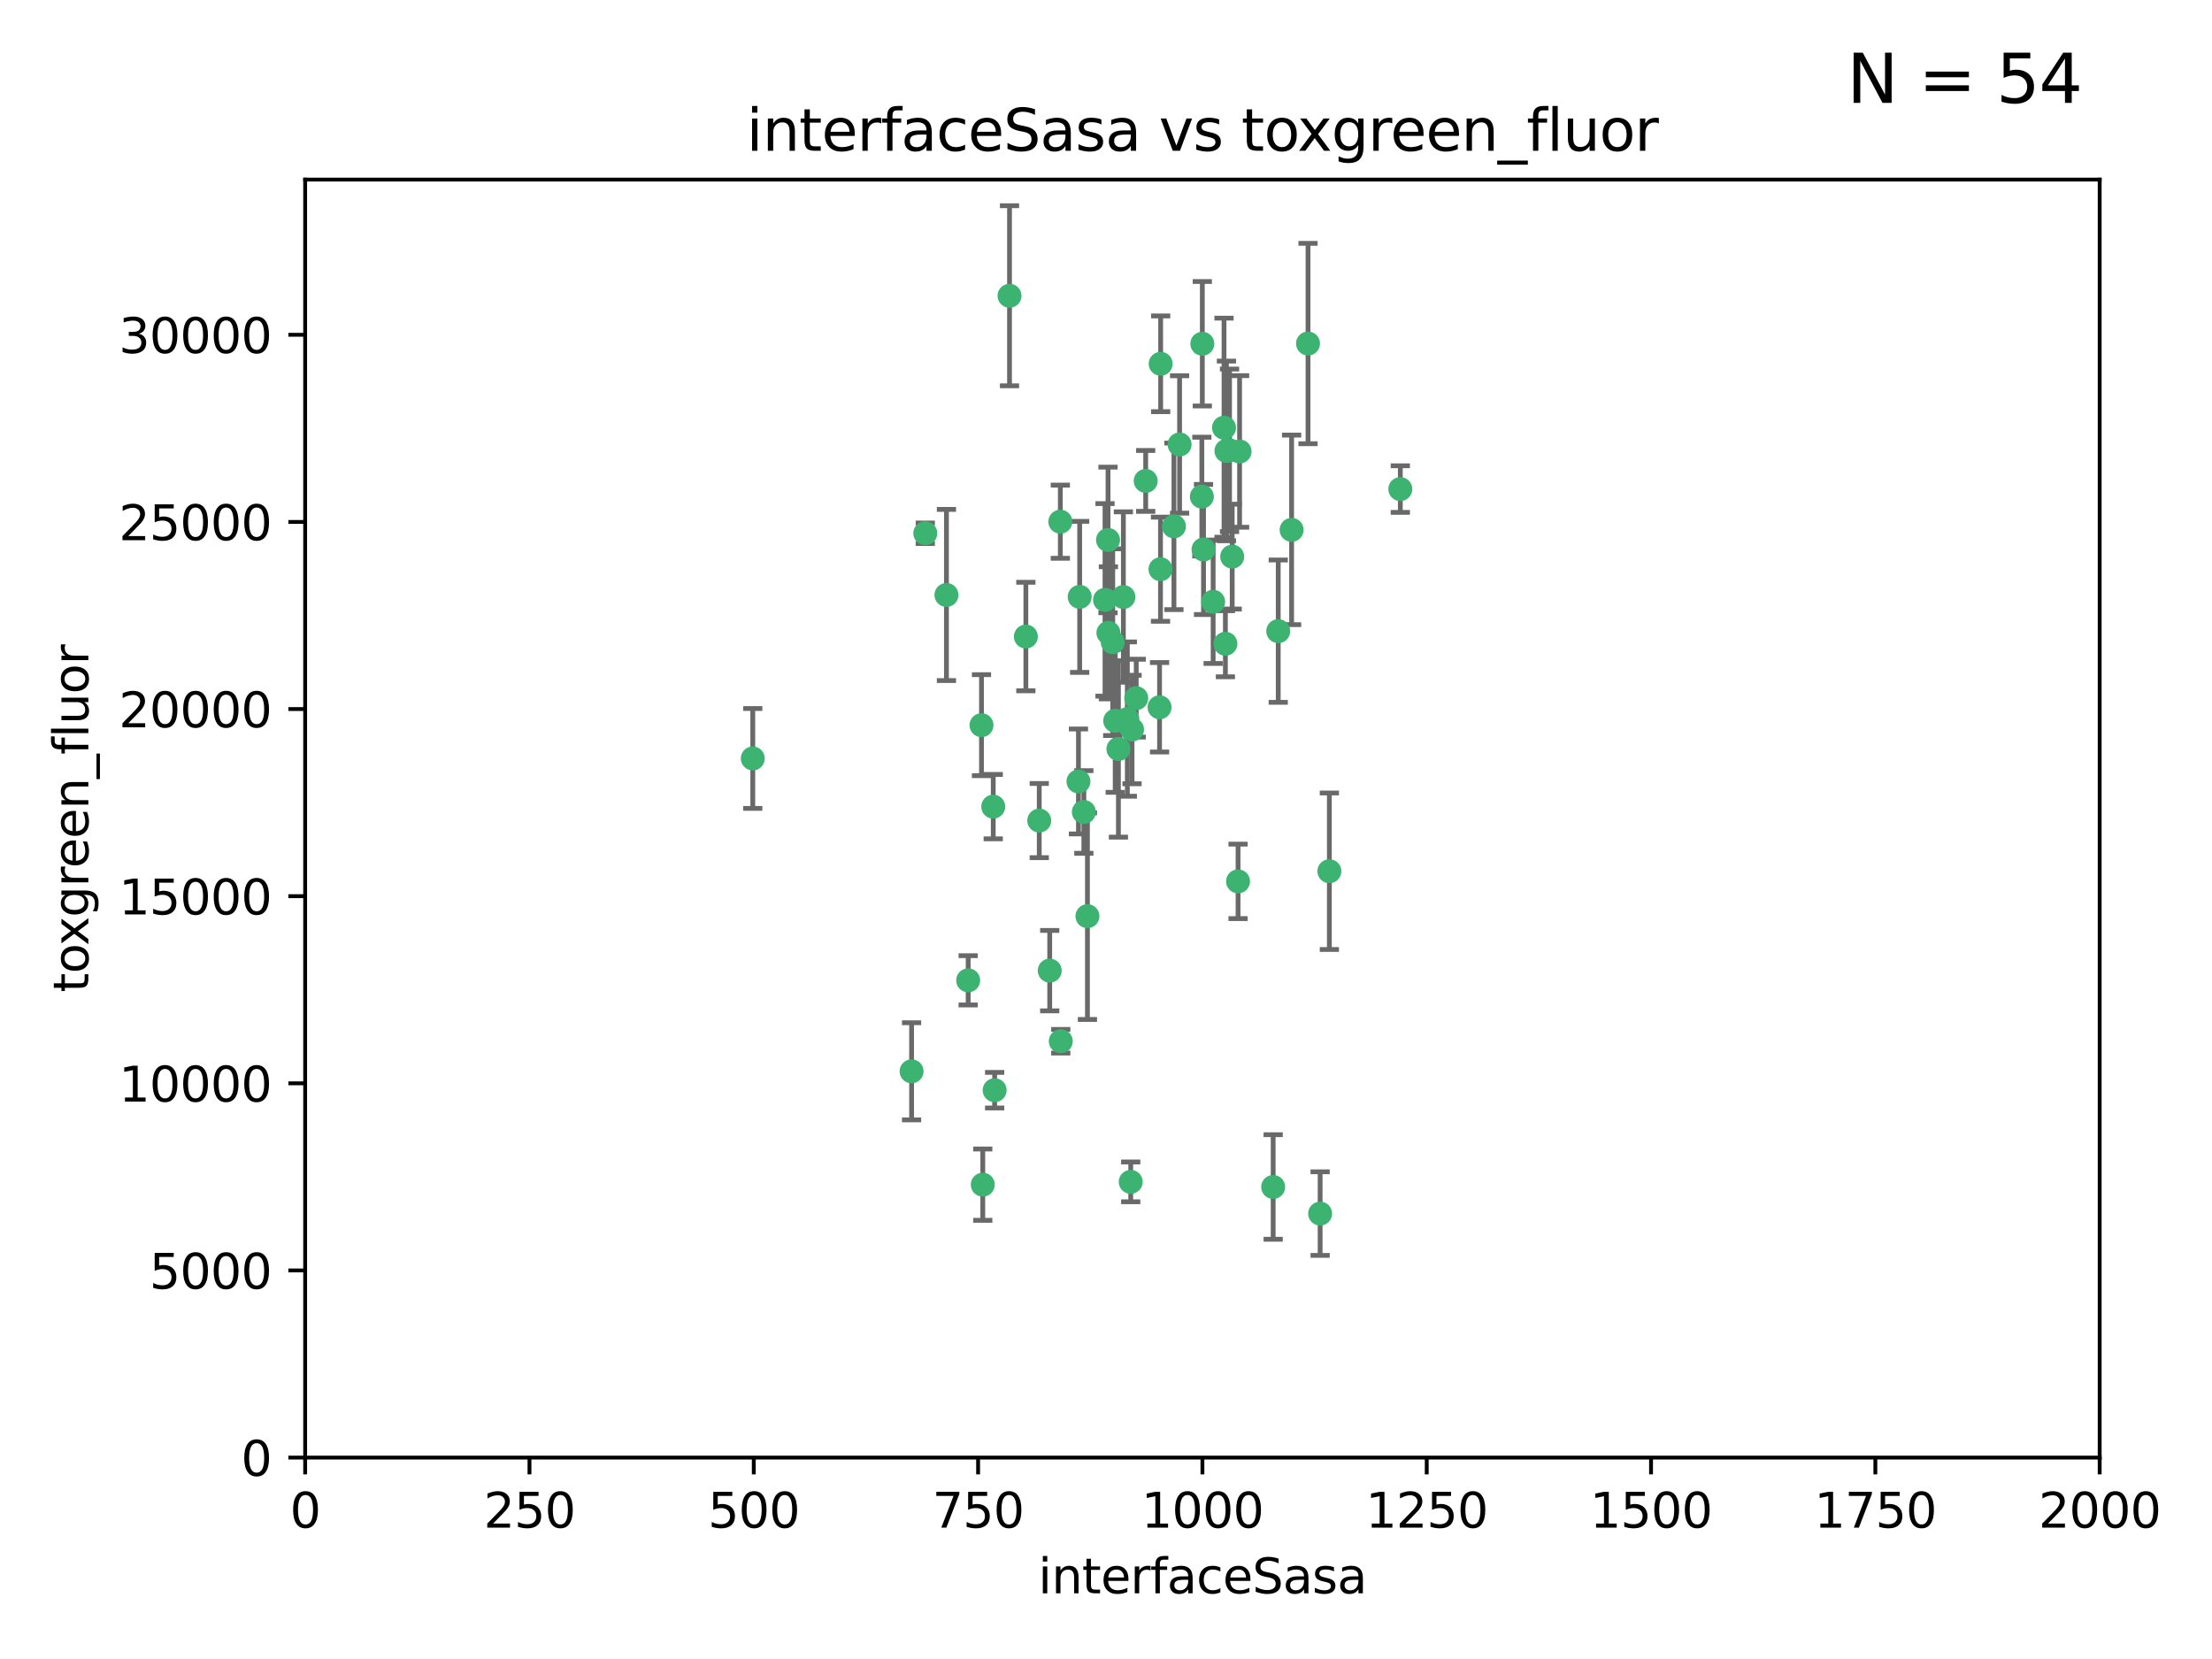 <?xml version="1.0" encoding="utf-8" standalone="no"?>
<!DOCTYPE svg PUBLIC "-//W3C//DTD SVG 1.1//EN"
  "http://www.w3.org/Graphics/SVG/1.1/DTD/svg11.dtd">
<svg xmlns:xlink="http://www.w3.org/1999/xlink" width="460.8pt" height="345.6pt" viewBox="0 0 460.8 345.6" xmlns="http://www.w3.org/2000/svg" version="1.1">
 <defs>
  <style type="text/css">*{stroke-linejoin: round; stroke-linecap: butt}</style>
 </defs>
 <g id="figure_1">
  <g id="patch_1">
   <path d="M 0 345.6 
L 460.8 345.6 
L 460.8 0 
L 0 0 
z
" style="fill: #ffffff"/>
  </g>
  <g id="axes_1">
   <g id="patch_2">
    <path d="M 63.571 303.64 
L 437.4 303.64 
L 437.4 37.411 
L 63.571 37.411 
z
" style="fill: #ffffff"/>
   </g>
   <g id="PathCollection_1">
    <defs>
     <path id="m3fa8e26049" d="M 0 1.118 
C 0.297 1.118 0.581 1 0.791 0.791 
C 1 0.581 1.118 0.297 1.118 0 
C 1.118 -0.297 1 -0.581 0.791 -0.791 
C 0.581 -1 0.297 -1.118 0 -1.118 
C -0.297 -1.118 -0.581 -1 -0.791 -0.791 
C -1 -0.581 -1.118 -0.297 -1.118 0 
C -1.118 0.297 -1 0.581 -0.791 0.791 
C -0.581 1 -0.297 1.118 0 1.118 
z
" style="stroke: #3cb371"/>
    </defs>
    <g clip-path="url(#p8c9447637d)">
     <use xlink:href="#m3fa8e26049" x="272.484" y="71.562" style="fill: #3cb371; stroke: #3cb371"/>
     <use xlink:href="#m3fa8e26049" x="266.28" y="131.48" style="fill: #3cb371; stroke: #3cb371"/>
     <use xlink:href="#m3fa8e26049" x="250.716" y="114.467" style="fill: #3cb371; stroke: #3cb371"/>
     <use xlink:href="#m3fa8e26049" x="269.065" y="110.38" style="fill: #3cb371; stroke: #3cb371"/>
     <use xlink:href="#m3fa8e26049" x="254.987" y="89.097" style="fill: #3cb371; stroke: #3cb371"/>
     <use xlink:href="#m3fa8e26049" x="220.886" y="108.676" style="fill: #3cb371; stroke: #3cb371"/>
     <use xlink:href="#m3fa8e26049" x="241.787" y="75.786" style="fill: #3cb371; stroke: #3cb371"/>
     <use xlink:href="#m3fa8e26049" x="252.721" y="125.356" style="fill: #3cb371; stroke: #3cb371"/>
     <use xlink:href="#m3fa8e26049" x="258.229" y="94.046" style="fill: #3cb371; stroke: #3cb371"/>
     <use xlink:href="#m3fa8e26049" x="232.987" y="156.019" style="fill: #3cb371; stroke: #3cb371"/>
     <use xlink:href="#m3fa8e26049" x="241.557" y="147.335" style="fill: #3cb371; stroke: #3cb371"/>
     <use xlink:href="#m3fa8e26049" x="230.194" y="124.965" style="fill: #3cb371; stroke: #3cb371"/>
     <use xlink:href="#m3fa8e26049" x="255.489" y="93.933" style="fill: #3cb371; stroke: #3cb371"/>
     <use xlink:href="#m3fa8e26049" x="256.689" y="115.953" style="fill: #3cb371; stroke: #3cb371"/>
     <use xlink:href="#m3fa8e26049" x="244.553" y="109.646" style="fill: #3cb371; stroke: #3cb371"/>
     <use xlink:href="#m3fa8e26049" x="250.368" y="103.453" style="fill: #3cb371; stroke: #3cb371"/>
     <use xlink:href="#m3fa8e26049" x="232.318" y="150.153" style="fill: #3cb371; stroke: #3cb371"/>
     <use xlink:href="#m3fa8e26049" x="256.134" y="93.812" style="fill: #3cb371; stroke: #3cb371"/>
     <use xlink:href="#m3fa8e26049" x="234.02" y="124.367" style="fill: #3cb371; stroke: #3cb371"/>
     <use xlink:href="#m3fa8e26049" x="216.495" y="170.94" style="fill: #3cb371; stroke: #3cb371"/>
     <use xlink:href="#m3fa8e26049" x="238.669" y="100.184" style="fill: #3cb371; stroke: #3cb371"/>
     <use xlink:href="#m3fa8e26049" x="241.753" y="118.577" style="fill: #3cb371; stroke: #3cb371"/>
     <use xlink:href="#m3fa8e26049" x="245.731" y="92.588" style="fill: #3cb371; stroke: #3cb371"/>
     <use xlink:href="#m3fa8e26049" x="291.711" y="101.886" style="fill: #3cb371; stroke: #3cb371"/>
     <use xlink:href="#m3fa8e26049" x="224.916" y="124.337" style="fill: #3cb371; stroke: #3cb371"/>
     <use xlink:href="#m3fa8e26049" x="250.465" y="71.61" style="fill: #3cb371; stroke: #3cb371"/>
     <use xlink:href="#m3fa8e26049" x="204.462" y="151.067" style="fill: #3cb371; stroke: #3cb371"/>
     <use xlink:href="#m3fa8e26049" x="218.677" y="202.203" style="fill: #3cb371; stroke: #3cb371"/>
     <use xlink:href="#m3fa8e26049" x="201.688" y="204.22" style="fill: #3cb371; stroke: #3cb371"/>
     <use xlink:href="#m3fa8e26049" x="204.731" y="246.787" style="fill: #3cb371; stroke: #3cb371"/>
     <use xlink:href="#m3fa8e26049" x="231.802" y="133.776" style="fill: #3cb371; stroke: #3cb371"/>
     <use xlink:href="#m3fa8e26049" x="192.753" y="111.087" style="fill: #3cb371; stroke: #3cb371"/>
     <use xlink:href="#m3fa8e26049" x="230.822" y="112.487" style="fill: #3cb371; stroke: #3cb371"/>
     <use xlink:href="#m3fa8e26049" x="210.301" y="61.614" style="fill: #3cb371; stroke: #3cb371"/>
     <use xlink:href="#m3fa8e26049" x="224.662" y="162.792" style="fill: #3cb371; stroke: #3cb371"/>
     <use xlink:href="#m3fa8e26049" x="275.007" y="252.814" style="fill: #3cb371; stroke: #3cb371"/>
     <use xlink:href="#m3fa8e26049" x="236.699" y="145.439" style="fill: #3cb371; stroke: #3cb371"/>
     <use xlink:href="#m3fa8e26049" x="255.273" y="134.104" style="fill: #3cb371; stroke: #3cb371"/>
     <use xlink:href="#m3fa8e26049" x="265.222" y="247.267" style="fill: #3cb371; stroke: #3cb371"/>
     <use xlink:href="#m3fa8e26049" x="230.901" y="131.829" style="fill: #3cb371; stroke: #3cb371"/>
     <use xlink:href="#m3fa8e26049" x="213.706" y="132.603" style="fill: #3cb371; stroke: #3cb371"/>
     <use xlink:href="#m3fa8e26049" x="206.91" y="168.036" style="fill: #3cb371; stroke: #3cb371"/>
     <use xlink:href="#m3fa8e26049" x="226.534" y="190.856" style="fill: #3cb371; stroke: #3cb371"/>
     <use xlink:href="#m3fa8e26049" x="220.981" y="216.908" style="fill: #3cb371; stroke: #3cb371"/>
     <use xlink:href="#m3fa8e26049" x="235.826" y="151.97" style="fill: #3cb371; stroke: #3cb371"/>
     <use xlink:href="#m3fa8e26049" x="276.932" y="181.494" style="fill: #3cb371; stroke: #3cb371"/>
     <use xlink:href="#m3fa8e26049" x="257.91" y="183.606" style="fill: #3cb371; stroke: #3cb371"/>
     <use xlink:href="#m3fa8e26049" x="189.899" y="223.176" style="fill: #3cb371; stroke: #3cb371"/>
     <use xlink:href="#m3fa8e26049" x="234.846" y="149.795" style="fill: #3cb371; stroke: #3cb371"/>
     <use xlink:href="#m3fa8e26049" x="197.163" y="123.943" style="fill: #3cb371; stroke: #3cb371"/>
     <use xlink:href="#m3fa8e26049" x="225.785" y="169.147" style="fill: #3cb371; stroke: #3cb371"/>
     <use xlink:href="#m3fa8e26049" x="235.549" y="246.204" style="fill: #3cb371; stroke: #3cb371"/>
     <use xlink:href="#m3fa8e26049" x="207.202" y="227.107" style="fill: #3cb371; stroke: #3cb371"/>
     <use xlink:href="#m3fa8e26049" x="156.817" y="157.999" style="fill: #3cb371; stroke: #3cb371"/>
    </g>
   </g>
   <g id="matplotlib.axis_1">
    <g id="xtick_1">
     <g id="line2d_1">
      <defs>
       <path id="m70167af97b" d="M 0 0 
L 0 3.5 
" style="stroke: #000000; stroke-width: 0.8"/>
      </defs>
      <g>
       <use xlink:href="#m70167af97b" x="63.571" y="303.64" style="stroke: #000000; stroke-width: 0.8"/>
      </g>
     </g>
     <g id="text_1">
      <!-- 0 -->
      <g transform="translate(60.39 318.238)scale(0.1 -0.1)">
       <defs>
        <path id="DejaVuSans-30" d="M 2034 4250 
Q 1547 4250 1301 3770 
Q 1056 3291 1056 2328 
Q 1056 1369 1301 889 
Q 1547 409 2034 409 
Q 2525 409 2770 889 
Q 3016 1369 3016 2328 
Q 3016 3291 2770 3770 
Q 2525 4250 2034 4250 
z
M 2034 4750 
Q 2819 4750 3233 4129 
Q 3647 3509 3647 2328 
Q 3647 1150 3233 529 
Q 2819 -91 2034 -91 
Q 1250 -91 836 529 
Q 422 1150 422 2328 
Q 422 3509 836 4129 
Q 1250 4750 2034 4750 
z
" transform="scale(0.016)"/>
       </defs>
       <use xlink:href="#DejaVuSans-30"/>
      </g>
     </g>
    </g>
    <g id="xtick_2">
     <g id="line2d_2">
      <g>
       <use xlink:href="#m70167af97b" x="110.3" y="303.64" style="stroke: #000000; stroke-width: 0.8"/>
      </g>
     </g>
     <g id="text_2">
      <!-- 250 -->
      <g transform="translate(100.756 318.238)scale(0.1 -0.1)">
       <defs>
        <path id="DejaVuSans-32" d="M 1228 531 
L 3431 531 
L 3431 0 
L 469 0 
L 469 531 
Q 828 903 1448 1529 
Q 2069 2156 2228 2338 
Q 2531 2678 2651 2914 
Q 2772 3150 2772 3378 
Q 2772 3750 2511 3984 
Q 2250 4219 1831 4219 
Q 1534 4219 1204 4116 
Q 875 4013 500 3803 
L 500 4441 
Q 881 4594 1212 4672 
Q 1544 4750 1819 4750 
Q 2544 4750 2975 4387 
Q 3406 4025 3406 3419 
Q 3406 3131 3298 2873 
Q 3191 2616 2906 2266 
Q 2828 2175 2409 1742 
Q 1991 1309 1228 531 
z
" transform="scale(0.016)"/>
        <path id="DejaVuSans-35" d="M 691 4666 
L 3169 4666 
L 3169 4134 
L 1269 4134 
L 1269 2991 
Q 1406 3038 1543 3061 
Q 1681 3084 1819 3084 
Q 2600 3084 3056 2656 
Q 3513 2228 3513 1497 
Q 3513 744 3044 326 
Q 2575 -91 1722 -91 
Q 1428 -91 1123 -41 
Q 819 9 494 109 
L 494 744 
Q 775 591 1075 516 
Q 1375 441 1709 441 
Q 2250 441 2565 725 
Q 2881 1009 2881 1497 
Q 2881 1984 2565 2268 
Q 2250 2553 1709 2553 
Q 1456 2553 1204 2497 
Q 953 2441 691 2322 
L 691 4666 
z
" transform="scale(0.016)"/>
       </defs>
       <use xlink:href="#DejaVuSans-32"/>
       <use xlink:href="#DejaVuSans-35" x="63.623"/>
       <use xlink:href="#DejaVuSans-30" x="127.246"/>
      </g>
     </g>
    </g>
    <g id="xtick_3">
     <g id="line2d_3">
      <g>
       <use xlink:href="#m70167af97b" x="157.028" y="303.64" style="stroke: #000000; stroke-width: 0.8"/>
      </g>
     </g>
     <g id="text_3">
      <!-- 500 -->
      <g transform="translate(147.485 318.238)scale(0.1 -0.1)">
       <use xlink:href="#DejaVuSans-35"/>
       <use xlink:href="#DejaVuSans-30" x="63.623"/>
       <use xlink:href="#DejaVuSans-30" x="127.246"/>
      </g>
     </g>
    </g>
    <g id="xtick_4">
     <g id="line2d_4">
      <g>
       <use xlink:href="#m70167af97b" x="203.757" y="303.64" style="stroke: #000000; stroke-width: 0.8"/>
      </g>
     </g>
     <g id="text_4">
      <!-- 750 -->
      <g transform="translate(194.213 318.238)scale(0.1 -0.1)">
       <defs>
        <path id="DejaVuSans-37" d="M 525 4666 
L 3525 4666 
L 3525 4397 
L 1831 0 
L 1172 0 
L 2766 4134 
L 525 4134 
L 525 4666 
z
" transform="scale(0.016)"/>
       </defs>
       <use xlink:href="#DejaVuSans-37"/>
       <use xlink:href="#DejaVuSans-35" x="63.623"/>
       <use xlink:href="#DejaVuSans-30" x="127.246"/>
      </g>
     </g>
    </g>
    <g id="xtick_5">
     <g id="line2d_5">
      <g>
       <use xlink:href="#m70167af97b" x="250.486" y="303.64" style="stroke: #000000; stroke-width: 0.8"/>
      </g>
     </g>
     <g id="text_5">
      <!-- 1000 -->
      <g transform="translate(237.761 318.238)scale(0.1 -0.1)">
       <defs>
        <path id="DejaVuSans-31" d="M 794 531 
L 1825 531 
L 1825 4091 
L 703 3866 
L 703 4441 
L 1819 4666 
L 2450 4666 
L 2450 531 
L 3481 531 
L 3481 0 
L 794 0 
L 794 531 
z
" transform="scale(0.016)"/>
       </defs>
       <use xlink:href="#DejaVuSans-31"/>
       <use xlink:href="#DejaVuSans-30" x="63.623"/>
       <use xlink:href="#DejaVuSans-30" x="127.246"/>
       <use xlink:href="#DejaVuSans-30" x="190.869"/>
      </g>
     </g>
    </g>
    <g id="xtick_6">
     <g id="line2d_6">
      <g>
       <use xlink:href="#m70167af97b" x="297.214" y="303.64" style="stroke: #000000; stroke-width: 0.8"/>
      </g>
     </g>
     <g id="text_6">
      <!-- 1250 -->
      <g transform="translate(284.489 318.238)scale(0.1 -0.1)">
       <use xlink:href="#DejaVuSans-31"/>
       <use xlink:href="#DejaVuSans-32" x="63.623"/>
       <use xlink:href="#DejaVuSans-35" x="127.246"/>
       <use xlink:href="#DejaVuSans-30" x="190.869"/>
      </g>
     </g>
    </g>
    <g id="xtick_7">
     <g id="line2d_7">
      <g>
       <use xlink:href="#m70167af97b" x="343.943" y="303.64" style="stroke: #000000; stroke-width: 0.8"/>
      </g>
     </g>
     <g id="text_7">
      <!-- 1500 -->
      <g transform="translate(331.218 318.238)scale(0.1 -0.1)">
       <use xlink:href="#DejaVuSans-31"/>
       <use xlink:href="#DejaVuSans-35" x="63.623"/>
       <use xlink:href="#DejaVuSans-30" x="127.246"/>
       <use xlink:href="#DejaVuSans-30" x="190.869"/>
      </g>
     </g>
    </g>
    <g id="xtick_8">
     <g id="line2d_8">
      <g>
       <use xlink:href="#m70167af97b" x="390.671" y="303.64" style="stroke: #000000; stroke-width: 0.8"/>
      </g>
     </g>
     <g id="text_8">
      <!-- 1750 -->
      <g transform="translate(377.946 318.238)scale(0.1 -0.1)">
       <use xlink:href="#DejaVuSans-31"/>
       <use xlink:href="#DejaVuSans-37" x="63.623"/>
       <use xlink:href="#DejaVuSans-35" x="127.246"/>
       <use xlink:href="#DejaVuSans-30" x="190.869"/>
      </g>
     </g>
    </g>
    <g id="xtick_9">
     <g id="line2d_9">
      <g>
       <use xlink:href="#m70167af97b" x="437.4" y="303.64" style="stroke: #000000; stroke-width: 0.8"/>
      </g>
     </g>
     <g id="text_9">
      <!-- 2000 -->
      <g transform="translate(424.675 318.238)scale(0.1 -0.1)">
       <use xlink:href="#DejaVuSans-32"/>
       <use xlink:href="#DejaVuSans-30" x="63.623"/>
       <use xlink:href="#DejaVuSans-30" x="127.246"/>
       <use xlink:href="#DejaVuSans-30" x="190.869"/>
      </g>
     </g>
    </g>
    <g id="text_10">
     <!-- interfaceSasa -->
     <g transform="translate(216.279 331.917)scale(0.1 -0.1)">
      <defs>
       <path id="DejaVuSans-69" d="M 603 3500 
L 1178 3500 
L 1178 0 
L 603 0 
L 603 3500 
z
M 603 4863 
L 1178 4863 
L 1178 4134 
L 603 4134 
L 603 4863 
z
" transform="scale(0.016)"/>
       <path id="DejaVuSans-6e" d="M 3513 2113 
L 3513 0 
L 2938 0 
L 2938 2094 
Q 2938 2591 2744 2837 
Q 2550 3084 2163 3084 
Q 1697 3084 1428 2787 
Q 1159 2491 1159 1978 
L 1159 0 
L 581 0 
L 581 3500 
L 1159 3500 
L 1159 2956 
Q 1366 3272 1645 3428 
Q 1925 3584 2291 3584 
Q 2894 3584 3203 3211 
Q 3513 2838 3513 2113 
z
" transform="scale(0.016)"/>
       <path id="DejaVuSans-74" d="M 1172 4494 
L 1172 3500 
L 2356 3500 
L 2356 3053 
L 1172 3053 
L 1172 1153 
Q 1172 725 1289 603 
Q 1406 481 1766 481 
L 2356 481 
L 2356 0 
L 1766 0 
Q 1100 0 847 248 
Q 594 497 594 1153 
L 594 3053 
L 172 3053 
L 172 3500 
L 594 3500 
L 594 4494 
L 1172 4494 
z
" transform="scale(0.016)"/>
       <path id="DejaVuSans-65" d="M 3597 1894 
L 3597 1613 
L 953 1613 
Q 991 1019 1311 708 
Q 1631 397 2203 397 
Q 2534 397 2845 478 
Q 3156 559 3463 722 
L 3463 178 
Q 3153 47 2828 -22 
Q 2503 -91 2169 -91 
Q 1331 -91 842 396 
Q 353 884 353 1716 
Q 353 2575 817 3079 
Q 1281 3584 2069 3584 
Q 2775 3584 3186 3129 
Q 3597 2675 3597 1894 
z
M 3022 2063 
Q 3016 2534 2758 2815 
Q 2500 3097 2075 3097 
Q 1594 3097 1305 2825 
Q 1016 2553 972 2059 
L 3022 2063 
z
" transform="scale(0.016)"/>
       <path id="DejaVuSans-72" d="M 2631 2963 
Q 2534 3019 2420 3045 
Q 2306 3072 2169 3072 
Q 1681 3072 1420 2755 
Q 1159 2438 1159 1844 
L 1159 0 
L 581 0 
L 581 3500 
L 1159 3500 
L 1159 2956 
Q 1341 3275 1631 3429 
Q 1922 3584 2338 3584 
Q 2397 3584 2469 3576 
Q 2541 3569 2628 3553 
L 2631 2963 
z
" transform="scale(0.016)"/>
       <path id="DejaVuSans-66" d="M 2375 4863 
L 2375 4384 
L 1825 4384 
Q 1516 4384 1395 4259 
Q 1275 4134 1275 3809 
L 1275 3500 
L 2222 3500 
L 2222 3053 
L 1275 3053 
L 1275 0 
L 697 0 
L 697 3053 
L 147 3053 
L 147 3500 
L 697 3500 
L 697 3744 
Q 697 4328 969 4595 
Q 1241 4863 1831 4863 
L 2375 4863 
z
" transform="scale(0.016)"/>
       <path id="DejaVuSans-61" d="M 2194 1759 
Q 1497 1759 1228 1600 
Q 959 1441 959 1056 
Q 959 750 1161 570 
Q 1363 391 1709 391 
Q 2188 391 2477 730 
Q 2766 1069 2766 1631 
L 2766 1759 
L 2194 1759 
z
M 3341 1997 
L 3341 0 
L 2766 0 
L 2766 531 
Q 2569 213 2275 61 
Q 1981 -91 1556 -91 
Q 1019 -91 701 211 
Q 384 513 384 1019 
Q 384 1609 779 1909 
Q 1175 2209 1959 2209 
L 2766 2209 
L 2766 2266 
Q 2766 2663 2505 2880 
Q 2244 3097 1772 3097 
Q 1472 3097 1187 3025 
Q 903 2953 641 2809 
L 641 3341 
Q 956 3463 1253 3523 
Q 1550 3584 1831 3584 
Q 2591 3584 2966 3190 
Q 3341 2797 3341 1997 
z
" transform="scale(0.016)"/>
       <path id="DejaVuSans-63" d="M 3122 3366 
L 3122 2828 
Q 2878 2963 2633 3030 
Q 2388 3097 2138 3097 
Q 1578 3097 1268 2742 
Q 959 2388 959 1747 
Q 959 1106 1268 751 
Q 1578 397 2138 397 
Q 2388 397 2633 464 
Q 2878 531 3122 666 
L 3122 134 
Q 2881 22 2623 -34 
Q 2366 -91 2075 -91 
Q 1284 -91 818 406 
Q 353 903 353 1747 
Q 353 2603 823 3093 
Q 1294 3584 2113 3584 
Q 2378 3584 2631 3529 
Q 2884 3475 3122 3366 
z
" transform="scale(0.016)"/>
       <path id="DejaVuSans-53" d="M 3425 4513 
L 3425 3897 
Q 3066 4069 2747 4153 
Q 2428 4238 2131 4238 
Q 1616 4238 1336 4038 
Q 1056 3838 1056 3469 
Q 1056 3159 1242 3001 
Q 1428 2844 1947 2747 
L 2328 2669 
Q 3034 2534 3370 2195 
Q 3706 1856 3706 1288 
Q 3706 609 3251 259 
Q 2797 -91 1919 -91 
Q 1588 -91 1214 -16 
Q 841 59 441 206 
L 441 856 
Q 825 641 1194 531 
Q 1563 422 1919 422 
Q 2459 422 2753 634 
Q 3047 847 3047 1241 
Q 3047 1584 2836 1778 
Q 2625 1972 2144 2069 
L 1759 2144 
Q 1053 2284 737 2584 
Q 422 2884 422 3419 
Q 422 4038 858 4394 
Q 1294 4750 2059 4750 
Q 2388 4750 2728 4690 
Q 3069 4631 3425 4513 
z
" transform="scale(0.016)"/>
       <path id="DejaVuSans-73" d="M 2834 3397 
L 2834 2853 
Q 2591 2978 2328 3040 
Q 2066 3103 1784 3103 
Q 1356 3103 1142 2972 
Q 928 2841 928 2578 
Q 928 2378 1081 2264 
Q 1234 2150 1697 2047 
L 1894 2003 
Q 2506 1872 2764 1633 
Q 3022 1394 3022 966 
Q 3022 478 2636 193 
Q 2250 -91 1575 -91 
Q 1294 -91 989 -36 
Q 684 19 347 128 
L 347 722 
Q 666 556 975 473 
Q 1284 391 1588 391 
Q 1994 391 2212 530 
Q 2431 669 2431 922 
Q 2431 1156 2273 1281 
Q 2116 1406 1581 1522 
L 1381 1569 
Q 847 1681 609 1914 
Q 372 2147 372 2553 
Q 372 3047 722 3315 
Q 1072 3584 1716 3584 
Q 2034 3584 2315 3537 
Q 2597 3491 2834 3397 
z
" transform="scale(0.016)"/>
      </defs>
      <use xlink:href="#DejaVuSans-69"/>
      <use xlink:href="#DejaVuSans-6e" x="27.783"/>
      <use xlink:href="#DejaVuSans-74" x="91.162"/>
      <use xlink:href="#DejaVuSans-65" x="130.371"/>
      <use xlink:href="#DejaVuSans-72" x="191.895"/>
      <use xlink:href="#DejaVuSans-66" x="233.008"/>
      <use xlink:href="#DejaVuSans-61" x="268.213"/>
      <use xlink:href="#DejaVuSans-63" x="329.492"/>
      <use xlink:href="#DejaVuSans-65" x="384.473"/>
      <use xlink:href="#DejaVuSans-53" x="445.996"/>
      <use xlink:href="#DejaVuSans-61" x="509.473"/>
      <use xlink:href="#DejaVuSans-73" x="570.752"/>
      <use xlink:href="#DejaVuSans-61" x="622.852"/>
     </g>
    </g>
   </g>
   <g id="matplotlib.axis_2">
    <g id="ytick_1">
     <g id="line2d_10">
      <defs>
       <path id="ma508890718" d="M 0 0 
L -3.5 0 
" style="stroke: #000000; stroke-width: 0.8"/>
      </defs>
      <g>
       <use xlink:href="#ma508890718" x="63.571" y="303.64" style="stroke: #000000; stroke-width: 0.8"/>
      </g>
     </g>
     <g id="text_11">
      <!-- 0 -->
      <g transform="translate(50.209 307.439)scale(0.1 -0.1)">
       <use xlink:href="#DejaVuSans-30"/>
      </g>
     </g>
    </g>
    <g id="ytick_2">
     <g id="line2d_11">
      <g>
       <use xlink:href="#ma508890718" x="63.571" y="264.657" style="stroke: #000000; stroke-width: 0.8"/>
      </g>
     </g>
     <g id="text_12">
      <!-- 5000 -->
      <g transform="translate(31.121 268.457)scale(0.1 -0.1)">
       <use xlink:href="#DejaVuSans-35"/>
       <use xlink:href="#DejaVuSans-30" x="63.623"/>
       <use xlink:href="#DejaVuSans-30" x="127.246"/>
       <use xlink:href="#DejaVuSans-30" x="190.869"/>
      </g>
     </g>
    </g>
    <g id="ytick_3">
     <g id="line2d_12">
      <g>
       <use xlink:href="#ma508890718" x="63.571" y="225.675" style="stroke: #000000; stroke-width: 0.8"/>
      </g>
     </g>
     <g id="text_13">
      <!-- 10000 -->
      <g transform="translate(24.759 229.474)scale(0.1 -0.1)">
       <use xlink:href="#DejaVuSans-31"/>
       <use xlink:href="#DejaVuSans-30" x="63.623"/>
       <use xlink:href="#DejaVuSans-30" x="127.246"/>
       <use xlink:href="#DejaVuSans-30" x="190.869"/>
       <use xlink:href="#DejaVuSans-30" x="254.492"/>
      </g>
     </g>
    </g>
    <g id="ytick_4">
     <g id="line2d_13">
      <g>
       <use xlink:href="#ma508890718" x="63.571" y="186.692" style="stroke: #000000; stroke-width: 0.8"/>
      </g>
     </g>
     <g id="text_14">
      <!-- 15000 -->
      <g transform="translate(24.759 190.492)scale(0.1 -0.1)">
       <use xlink:href="#DejaVuSans-31"/>
       <use xlink:href="#DejaVuSans-35" x="63.623"/>
       <use xlink:href="#DejaVuSans-30" x="127.246"/>
       <use xlink:href="#DejaVuSans-30" x="190.869"/>
       <use xlink:href="#DejaVuSans-30" x="254.492"/>
      </g>
     </g>
    </g>
    <g id="ytick_5">
     <g id="line2d_14">
      <g>
       <use xlink:href="#ma508890718" x="63.571" y="147.71" style="stroke: #000000; stroke-width: 0.8"/>
      </g>
     </g>
     <g id="text_15">
      <!-- 20000 -->
      <g transform="translate(24.759 151.509)scale(0.1 -0.1)">
       <use xlink:href="#DejaVuSans-32"/>
       <use xlink:href="#DejaVuSans-30" x="63.623"/>
       <use xlink:href="#DejaVuSans-30" x="127.246"/>
       <use xlink:href="#DejaVuSans-30" x="190.869"/>
       <use xlink:href="#DejaVuSans-30" x="254.492"/>
      </g>
     </g>
    </g>
    <g id="ytick_6">
     <g id="line2d_15">
      <g>
       <use xlink:href="#ma508890718" x="63.571" y="108.727" style="stroke: #000000; stroke-width: 0.8"/>
      </g>
     </g>
     <g id="text_16">
      <!-- 25000 -->
      <g transform="translate(24.759 112.527)scale(0.1 -0.1)">
       <use xlink:href="#DejaVuSans-32"/>
       <use xlink:href="#DejaVuSans-35" x="63.623"/>
       <use xlink:href="#DejaVuSans-30" x="127.246"/>
       <use xlink:href="#DejaVuSans-30" x="190.869"/>
       <use xlink:href="#DejaVuSans-30" x="254.492"/>
      </g>
     </g>
    </g>
    <g id="ytick_7">
     <g id="line2d_16">
      <g>
       <use xlink:href="#ma508890718" x="63.571" y="69.745" style="stroke: #000000; stroke-width: 0.8"/>
      </g>
     </g>
     <g id="text_17">
      <!-- 30000 -->
      <g transform="translate(24.759 73.544)scale(0.1 -0.1)">
       <defs>
        <path id="DejaVuSans-33" d="M 2597 2516 
Q 3050 2419 3304 2112 
Q 3559 1806 3559 1356 
Q 3559 666 3084 287 
Q 2609 -91 1734 -91 
Q 1441 -91 1130 -33 
Q 819 25 488 141 
L 488 750 
Q 750 597 1062 519 
Q 1375 441 1716 441 
Q 2309 441 2620 675 
Q 2931 909 2931 1356 
Q 2931 1769 2642 2001 
Q 2353 2234 1838 2234 
L 1294 2234 
L 1294 2753 
L 1863 2753 
Q 2328 2753 2575 2939 
Q 2822 3125 2822 3475 
Q 2822 3834 2567 4026 
Q 2313 4219 1838 4219 
Q 1578 4219 1281 4162 
Q 984 4106 628 3988 
L 628 4550 
Q 988 4650 1302 4700 
Q 1616 4750 1894 4750 
Q 2613 4750 3031 4423 
Q 3450 4097 3450 3541 
Q 3450 3153 3228 2886 
Q 3006 2619 2597 2516 
z
" transform="scale(0.016)"/>
       </defs>
       <use xlink:href="#DejaVuSans-33"/>
       <use xlink:href="#DejaVuSans-30" x="63.623"/>
       <use xlink:href="#DejaVuSans-30" x="127.246"/>
       <use xlink:href="#DejaVuSans-30" x="190.869"/>
       <use xlink:href="#DejaVuSans-30" x="254.492"/>
      </g>
     </g>
    </g>
    <g id="text_18">
     <!-- toxgreen_fluor -->
     <g transform="translate(18.401 206.72)rotate(-90)scale(0.1 -0.1)">
      <defs>
       <path id="DejaVuSans-6f" d="M 1959 3097 
Q 1497 3097 1228 2736 
Q 959 2375 959 1747 
Q 959 1119 1226 758 
Q 1494 397 1959 397 
Q 2419 397 2687 759 
Q 2956 1122 2956 1747 
Q 2956 2369 2687 2733 
Q 2419 3097 1959 3097 
z
M 1959 3584 
Q 2709 3584 3137 3096 
Q 3566 2609 3566 1747 
Q 3566 888 3137 398 
Q 2709 -91 1959 -91 
Q 1206 -91 779 398 
Q 353 888 353 1747 
Q 353 2609 779 3096 
Q 1206 3584 1959 3584 
z
" transform="scale(0.016)"/>
       <path id="DejaVuSans-78" d="M 3513 3500 
L 2247 1797 
L 3578 0 
L 2900 0 
L 1881 1375 
L 863 0 
L 184 0 
L 1544 1831 
L 300 3500 
L 978 3500 
L 1906 2253 
L 2834 3500 
L 3513 3500 
z
" transform="scale(0.016)"/>
       <path id="DejaVuSans-67" d="M 2906 1791 
Q 2906 2416 2648 2759 
Q 2391 3103 1925 3103 
Q 1463 3103 1205 2759 
Q 947 2416 947 1791 
Q 947 1169 1205 825 
Q 1463 481 1925 481 
Q 2391 481 2648 825 
Q 2906 1169 2906 1791 
z
M 3481 434 
Q 3481 -459 3084 -895 
Q 2688 -1331 1869 -1331 
Q 1566 -1331 1297 -1286 
Q 1028 -1241 775 -1147 
L 775 -588 
Q 1028 -725 1275 -790 
Q 1522 -856 1778 -856 
Q 2344 -856 2625 -561 
Q 2906 -266 2906 331 
L 2906 616 
Q 2728 306 2450 153 
Q 2172 0 1784 0 
Q 1141 0 747 490 
Q 353 981 353 1791 
Q 353 2603 747 3093 
Q 1141 3584 1784 3584 
Q 2172 3584 2450 3431 
Q 2728 3278 2906 2969 
L 2906 3500 
L 3481 3500 
L 3481 434 
z
" transform="scale(0.016)"/>
       <path id="DejaVuSans-5f" d="M 3263 -1063 
L 3263 -1509 
L -63 -1509 
L -63 -1063 
L 3263 -1063 
z
" transform="scale(0.016)"/>
       <path id="DejaVuSans-6c" d="M 603 4863 
L 1178 4863 
L 1178 0 
L 603 0 
L 603 4863 
z
" transform="scale(0.016)"/>
       <path id="DejaVuSans-75" d="M 544 1381 
L 544 3500 
L 1119 3500 
L 1119 1403 
Q 1119 906 1312 657 
Q 1506 409 1894 409 
Q 2359 409 2629 706 
Q 2900 1003 2900 1516 
L 2900 3500 
L 3475 3500 
L 3475 0 
L 2900 0 
L 2900 538 
Q 2691 219 2414 64 
Q 2138 -91 1772 -91 
Q 1169 -91 856 284 
Q 544 659 544 1381 
z
M 1991 3584 
L 1991 3584 
z
" transform="scale(0.016)"/>
      </defs>
      <use xlink:href="#DejaVuSans-74"/>
      <use xlink:href="#DejaVuSans-6f" x="39.209"/>
      <use xlink:href="#DejaVuSans-78" x="97.266"/>
      <use xlink:href="#DejaVuSans-67" x="156.445"/>
      <use xlink:href="#DejaVuSans-72" x="219.922"/>
      <use xlink:href="#DejaVuSans-65" x="258.785"/>
      <use xlink:href="#DejaVuSans-65" x="320.309"/>
      <use xlink:href="#DejaVuSans-6e" x="381.832"/>
      <use xlink:href="#DejaVuSans-5f" x="445.211"/>
      <use xlink:href="#DejaVuSans-66" x="495.211"/>
      <use xlink:href="#DejaVuSans-6c" x="530.416"/>
      <use xlink:href="#DejaVuSans-75" x="558.199"/>
      <use xlink:href="#DejaVuSans-6f" x="621.578"/>
      <use xlink:href="#DejaVuSans-72" x="682.76"/>
     </g>
    </g>
   </g>
   <g id="LineCollection_1">
    <path d="M 272.484 92.434 
L 272.484 50.691 
" clip-path="url(#p8c9447637d)" style="fill: none; stroke: #696969"/>
    <path d="M 266.28 146.307 
L 266.28 116.654 
" clip-path="url(#p8c9447637d)" style="fill: none; stroke: #696969"/>
    <path d="M 250.716 128.017 
L 250.716 100.917 
" clip-path="url(#p8c9447637d)" style="fill: none; stroke: #696969"/>
    <path d="M 269.065 130.124 
L 269.065 90.636 
" clip-path="url(#p8c9447637d)" style="fill: none; stroke: #696969"/>
    <path d="M 254.987 111.917 
L 254.987 66.277 
" clip-path="url(#p8c9447637d)" style="fill: none; stroke: #696969"/>
    <path d="M 220.886 116.296 
L 220.886 101.057 
" clip-path="url(#p8c9447637d)" style="fill: none; stroke: #696969"/>
    <path d="M 241.787 85.756 
L 241.787 65.815 
" clip-path="url(#p8c9447637d)" style="fill: none; stroke: #696969"/>
    <path d="M 252.721 138.211 
L 252.721 112.501 
" clip-path="url(#p8c9447637d)" style="fill: none; stroke: #696969"/>
    <path d="M 258.229 109.836 
L 258.229 78.257 
" clip-path="url(#p8c9447637d)" style="fill: none; stroke: #696969"/>
    <path d="M 232.987 174.39 
L 232.987 137.647 
" clip-path="url(#p8c9447637d)" style="fill: none; stroke: #696969"/>
    <path d="M 241.557 156.65 
L 241.557 138.02 
" clip-path="url(#p8c9447637d)" style="fill: none; stroke: #696969"/>
    <path d="M 230.194 145.018 
L 230.194 104.912 
" clip-path="url(#p8c9447637d)" style="fill: none; stroke: #696969"/>
    <path d="M 255.489 112.649 
L 255.489 75.218 
" clip-path="url(#p8c9447637d)" style="fill: none; stroke: #696969"/>
    <path d="M 256.689 126.872 
L 256.689 105.035 
" clip-path="url(#p8c9447637d)" style="fill: none; stroke: #696969"/>
    <path d="M 244.553 126.988 
L 244.553 92.305 
" clip-path="url(#p8c9447637d)" style="fill: none; stroke: #696969"/>
    <path d="M 250.368 115.826 
L 250.368 91.08 
" clip-path="url(#p8c9447637d)" style="fill: none; stroke: #696969"/>
    <path d="M 232.318 165.057 
L 232.318 135.25 
" clip-path="url(#p8c9447637d)" style="fill: none; stroke: #696969"/>
    <path d="M 256.134 110.745 
L 256.134 76.878 
" clip-path="url(#p8c9447637d)" style="fill: none; stroke: #696969"/>
    <path d="M 234.02 142.114 
L 234.02 106.621 
" clip-path="url(#p8c9447637d)" style="fill: none; stroke: #696969"/>
    <path d="M 216.495 178.667 
L 216.495 163.212 
" clip-path="url(#p8c9447637d)" style="fill: none; stroke: #696969"/>
    <path d="M 238.669 106.525 
L 238.669 93.844 
" clip-path="url(#p8c9447637d)" style="fill: none; stroke: #696969"/>
    <path d="M 241.753 129.424 
L 241.753 107.731 
" clip-path="url(#p8c9447637d)" style="fill: none; stroke: #696969"/>
    <path d="M 245.731 106.902 
L 245.731 78.274 
" clip-path="url(#p8c9447637d)" style="fill: none; stroke: #696969"/>
    <path d="M 291.711 106.741 
L 291.711 97.032 
" clip-path="url(#p8c9447637d)" style="fill: none; stroke: #696969"/>
    <path d="M 224.916 140.07 
L 224.916 108.604 
" clip-path="url(#p8c9447637d)" style="fill: none; stroke: #696969"/>
    <path d="M 250.465 84.576 
L 250.465 58.645 
" clip-path="url(#p8c9447637d)" style="fill: none; stroke: #696969"/>
    <path d="M 204.462 161.588 
L 204.462 140.547 
" clip-path="url(#p8c9447637d)" style="fill: none; stroke: #696969"/>
    <path d="M 218.677 210.579 
L 218.677 193.826 
" clip-path="url(#p8c9447637d)" style="fill: none; stroke: #696969"/>
    <path d="M 201.688 209.352 
L 201.688 199.087 
" clip-path="url(#p8c9447637d)" style="fill: none; stroke: #696969"/>
    <path d="M 204.731 254.215 
L 204.731 239.358 
" clip-path="url(#p8c9447637d)" style="fill: none; stroke: #696969"/>
    <path d="M 231.802 153.222 
L 231.802 114.33 
" clip-path="url(#p8c9447637d)" style="fill: none; stroke: #696969"/>
    <path d="M 192.753 113.226 
L 192.753 108.949 
" clip-path="url(#p8c9447637d)" style="fill: none; stroke: #696969"/>
    <path d="M 230.822 127.655 
L 230.822 97.319 
" clip-path="url(#p8c9447637d)" style="fill: none; stroke: #696969"/>
    <path d="M 210.301 80.373 
L 210.301 42.855 
" clip-path="url(#p8c9447637d)" style="fill: none; stroke: #696969"/>
    <path d="M 224.662 173.718 
L 224.662 151.865 
" clip-path="url(#p8c9447637d)" style="fill: none; stroke: #696969"/>
    <path d="M 275.007 261.522 
L 275.007 244.105 
" clip-path="url(#p8c9447637d)" style="fill: none; stroke: #696969"/>
    <path d="M 236.699 153.546 
L 236.699 137.331 
" clip-path="url(#p8c9447637d)" style="fill: none; stroke: #696969"/>
    <path d="M 255.273 140.983 
L 255.273 127.226 
" clip-path="url(#p8c9447637d)" style="fill: none; stroke: #696969"/>
    <path d="M 265.222 258.157 
L 265.222 236.377 
" clip-path="url(#p8c9447637d)" style="fill: none; stroke: #696969"/>
    <path d="M 230.901 145.591 
L 230.901 118.067 
" clip-path="url(#p8c9447637d)" style="fill: none; stroke: #696969"/>
    <path d="M 213.706 143.904 
L 213.706 121.303 
" clip-path="url(#p8c9447637d)" style="fill: none; stroke: #696969"/>
    <path d="M 206.91 174.742 
L 206.91 161.329 
" clip-path="url(#p8c9447637d)" style="fill: none; stroke: #696969"/>
    <path d="M 226.534 212.373 
L 226.534 169.339 
" clip-path="url(#p8c9447637d)" style="fill: none; stroke: #696969"/>
    <path d="M 220.981 219.374 
L 220.981 214.442 
" clip-path="url(#p8c9447637d)" style="fill: none; stroke: #696969"/>
    <path d="M 235.826 163.271 
L 235.826 140.669 
" clip-path="url(#p8c9447637d)" style="fill: none; stroke: #696969"/>
    <path d="M 276.932 197.796 
L 276.932 165.192 
" clip-path="url(#p8c9447637d)" style="fill: none; stroke: #696969"/>
    <path d="M 257.91 191.362 
L 257.91 175.85 
" clip-path="url(#p8c9447637d)" style="fill: none; stroke: #696969"/>
    <path d="M 189.899 233.292 
L 189.899 213.059 
" clip-path="url(#p8c9447637d)" style="fill: none; stroke: #696969"/>
    <path d="M 234.846 165.867 
L 234.846 133.723 
" clip-path="url(#p8c9447637d)" style="fill: none; stroke: #696969"/>
    <path d="M 197.163 141.769 
L 197.163 106.117 
" clip-path="url(#p8c9447637d)" style="fill: none; stroke: #696969"/>
    <path d="M 225.785 177.757 
L 225.785 160.538 
" clip-path="url(#p8c9447637d)" style="fill: none; stroke: #696969"/>
    <path d="M 235.549 250.348 
L 235.549 242.06 
" clip-path="url(#p8c9447637d)" style="fill: none; stroke: #696969"/>
    <path d="M 207.202 230.811 
L 207.202 223.403 
" clip-path="url(#p8c9447637d)" style="fill: none; stroke: #696969"/>
    <path d="M 156.817 168.403 
L 156.817 147.594 
" clip-path="url(#p8c9447637d)" style="fill: none; stroke: #696969"/>
   </g>
   <g id="line2d_17">
    <defs>
     <path id="m4bf4dfa6c1" d="M 2 0 
L -2 -0 
" style="stroke: #696969"/>
    </defs>
    <g clip-path="url(#p8c9447637d)">
     <use xlink:href="#m4bf4dfa6c1" x="272.484" y="92.434" style="fill: #696969; stroke: #696969"/>
     <use xlink:href="#m4bf4dfa6c1" x="266.28" y="146.307" style="fill: #696969; stroke: #696969"/>
     <use xlink:href="#m4bf4dfa6c1" x="250.716" y="128.017" style="fill: #696969; stroke: #696969"/>
     <use xlink:href="#m4bf4dfa6c1" x="269.065" y="130.124" style="fill: #696969; stroke: #696969"/>
     <use xlink:href="#m4bf4dfa6c1" x="254.987" y="111.917" style="fill: #696969; stroke: #696969"/>
     <use xlink:href="#m4bf4dfa6c1" x="220.886" y="116.296" style="fill: #696969; stroke: #696969"/>
     <use xlink:href="#m4bf4dfa6c1" x="241.787" y="85.756" style="fill: #696969; stroke: #696969"/>
     <use xlink:href="#m4bf4dfa6c1" x="252.721" y="138.211" style="fill: #696969; stroke: #696969"/>
     <use xlink:href="#m4bf4dfa6c1" x="258.229" y="109.836" style="fill: #696969; stroke: #696969"/>
     <use xlink:href="#m4bf4dfa6c1" x="232.987" y="174.39" style="fill: #696969; stroke: #696969"/>
     <use xlink:href="#m4bf4dfa6c1" x="241.557" y="156.65" style="fill: #696969; stroke: #696969"/>
     <use xlink:href="#m4bf4dfa6c1" x="230.194" y="145.018" style="fill: #696969; stroke: #696969"/>
     <use xlink:href="#m4bf4dfa6c1" x="255.489" y="112.649" style="fill: #696969; stroke: #696969"/>
     <use xlink:href="#m4bf4dfa6c1" x="256.689" y="126.872" style="fill: #696969; stroke: #696969"/>
     <use xlink:href="#m4bf4dfa6c1" x="244.553" y="126.988" style="fill: #696969; stroke: #696969"/>
     <use xlink:href="#m4bf4dfa6c1" x="250.368" y="115.826" style="fill: #696969; stroke: #696969"/>
     <use xlink:href="#m4bf4dfa6c1" x="232.318" y="165.057" style="fill: #696969; stroke: #696969"/>
     <use xlink:href="#m4bf4dfa6c1" x="256.134" y="110.745" style="fill: #696969; stroke: #696969"/>
     <use xlink:href="#m4bf4dfa6c1" x="234.02" y="142.114" style="fill: #696969; stroke: #696969"/>
     <use xlink:href="#m4bf4dfa6c1" x="216.495" y="178.667" style="fill: #696969; stroke: #696969"/>
     <use xlink:href="#m4bf4dfa6c1" x="238.669" y="106.525" style="fill: #696969; stroke: #696969"/>
     <use xlink:href="#m4bf4dfa6c1" x="241.753" y="129.424" style="fill: #696969; stroke: #696969"/>
     <use xlink:href="#m4bf4dfa6c1" x="245.731" y="106.902" style="fill: #696969; stroke: #696969"/>
     <use xlink:href="#m4bf4dfa6c1" x="291.711" y="106.741" style="fill: #696969; stroke: #696969"/>
     <use xlink:href="#m4bf4dfa6c1" x="224.916" y="140.07" style="fill: #696969; stroke: #696969"/>
     <use xlink:href="#m4bf4dfa6c1" x="250.465" y="84.576" style="fill: #696969; stroke: #696969"/>
     <use xlink:href="#m4bf4dfa6c1" x="204.462" y="161.588" style="fill: #696969; stroke: #696969"/>
     <use xlink:href="#m4bf4dfa6c1" x="218.677" y="210.579" style="fill: #696969; stroke: #696969"/>
     <use xlink:href="#m4bf4dfa6c1" x="201.688" y="209.352" style="fill: #696969; stroke: #696969"/>
     <use xlink:href="#m4bf4dfa6c1" x="204.731" y="254.215" style="fill: #696969; stroke: #696969"/>
     <use xlink:href="#m4bf4dfa6c1" x="231.802" y="153.222" style="fill: #696969; stroke: #696969"/>
     <use xlink:href="#m4bf4dfa6c1" x="192.753" y="113.226" style="fill: #696969; stroke: #696969"/>
     <use xlink:href="#m4bf4dfa6c1" x="230.822" y="127.655" style="fill: #696969; stroke: #696969"/>
     <use xlink:href="#m4bf4dfa6c1" x="210.301" y="80.373" style="fill: #696969; stroke: #696969"/>
     <use xlink:href="#m4bf4dfa6c1" x="224.662" y="173.718" style="fill: #696969; stroke: #696969"/>
     <use xlink:href="#m4bf4dfa6c1" x="275.007" y="261.522" style="fill: #696969; stroke: #696969"/>
     <use xlink:href="#m4bf4dfa6c1" x="236.699" y="153.546" style="fill: #696969; stroke: #696969"/>
     <use xlink:href="#m4bf4dfa6c1" x="255.273" y="140.983" style="fill: #696969; stroke: #696969"/>
     <use xlink:href="#m4bf4dfa6c1" x="265.222" y="258.157" style="fill: #696969; stroke: #696969"/>
     <use xlink:href="#m4bf4dfa6c1" x="230.901" y="145.591" style="fill: #696969; stroke: #696969"/>
     <use xlink:href="#m4bf4dfa6c1" x="213.706" y="143.904" style="fill: #696969; stroke: #696969"/>
     <use xlink:href="#m4bf4dfa6c1" x="206.91" y="174.742" style="fill: #696969; stroke: #696969"/>
     <use xlink:href="#m4bf4dfa6c1" x="226.534" y="212.373" style="fill: #696969; stroke: #696969"/>
     <use xlink:href="#m4bf4dfa6c1" x="220.981" y="219.374" style="fill: #696969; stroke: #696969"/>
     <use xlink:href="#m4bf4dfa6c1" x="235.826" y="163.271" style="fill: #696969; stroke: #696969"/>
     <use xlink:href="#m4bf4dfa6c1" x="276.932" y="197.796" style="fill: #696969; stroke: #696969"/>
     <use xlink:href="#m4bf4dfa6c1" x="257.91" y="191.362" style="fill: #696969; stroke: #696969"/>
     <use xlink:href="#m4bf4dfa6c1" x="189.899" y="233.292" style="fill: #696969; stroke: #696969"/>
     <use xlink:href="#m4bf4dfa6c1" x="234.846" y="165.867" style="fill: #696969; stroke: #696969"/>
     <use xlink:href="#m4bf4dfa6c1" x="197.163" y="141.769" style="fill: #696969; stroke: #696969"/>
     <use xlink:href="#m4bf4dfa6c1" x="225.785" y="177.757" style="fill: #696969; stroke: #696969"/>
     <use xlink:href="#m4bf4dfa6c1" x="235.549" y="250.348" style="fill: #696969; stroke: #696969"/>
     <use xlink:href="#m4bf4dfa6c1" x="207.202" y="230.811" style="fill: #696969; stroke: #696969"/>
     <use xlink:href="#m4bf4dfa6c1" x="156.817" y="168.403" style="fill: #696969; stroke: #696969"/>
    </g>
   </g>
   <g id="line2d_18">
    <g clip-path="url(#p8c9447637d)">
     <use xlink:href="#m4bf4dfa6c1" x="272.484" y="50.691" style="fill: #696969; stroke: #696969"/>
     <use xlink:href="#m4bf4dfa6c1" x="266.28" y="116.654" style="fill: #696969; stroke: #696969"/>
     <use xlink:href="#m4bf4dfa6c1" x="250.716" y="100.917" style="fill: #696969; stroke: #696969"/>
     <use xlink:href="#m4bf4dfa6c1" x="269.065" y="90.636" style="fill: #696969; stroke: #696969"/>
     <use xlink:href="#m4bf4dfa6c1" x="254.987" y="66.277" style="fill: #696969; stroke: #696969"/>
     <use xlink:href="#m4bf4dfa6c1" x="220.886" y="101.057" style="fill: #696969; stroke: #696969"/>
     <use xlink:href="#m4bf4dfa6c1" x="241.787" y="65.815" style="fill: #696969; stroke: #696969"/>
     <use xlink:href="#m4bf4dfa6c1" x="252.721" y="112.501" style="fill: #696969; stroke: #696969"/>
     <use xlink:href="#m4bf4dfa6c1" x="258.229" y="78.257" style="fill: #696969; stroke: #696969"/>
     <use xlink:href="#m4bf4dfa6c1" x="232.987" y="137.647" style="fill: #696969; stroke: #696969"/>
     <use xlink:href="#m4bf4dfa6c1" x="241.557" y="138.02" style="fill: #696969; stroke: #696969"/>
     <use xlink:href="#m4bf4dfa6c1" x="230.194" y="104.912" style="fill: #696969; stroke: #696969"/>
     <use xlink:href="#m4bf4dfa6c1" x="255.489" y="75.218" style="fill: #696969; stroke: #696969"/>
     <use xlink:href="#m4bf4dfa6c1" x="256.689" y="105.035" style="fill: #696969; stroke: #696969"/>
     <use xlink:href="#m4bf4dfa6c1" x="244.553" y="92.305" style="fill: #696969; stroke: #696969"/>
     <use xlink:href="#m4bf4dfa6c1" x="250.368" y="91.08" style="fill: #696969; stroke: #696969"/>
     <use xlink:href="#m4bf4dfa6c1" x="232.318" y="135.25" style="fill: #696969; stroke: #696969"/>
     <use xlink:href="#m4bf4dfa6c1" x="256.134" y="76.878" style="fill: #696969; stroke: #696969"/>
     <use xlink:href="#m4bf4dfa6c1" x="234.02" y="106.621" style="fill: #696969; stroke: #696969"/>
     <use xlink:href="#m4bf4dfa6c1" x="216.495" y="163.212" style="fill: #696969; stroke: #696969"/>
     <use xlink:href="#m4bf4dfa6c1" x="238.669" y="93.844" style="fill: #696969; stroke: #696969"/>
     <use xlink:href="#m4bf4dfa6c1" x="241.753" y="107.731" style="fill: #696969; stroke: #696969"/>
     <use xlink:href="#m4bf4dfa6c1" x="245.731" y="78.274" style="fill: #696969; stroke: #696969"/>
     <use xlink:href="#m4bf4dfa6c1" x="291.711" y="97.032" style="fill: #696969; stroke: #696969"/>
     <use xlink:href="#m4bf4dfa6c1" x="224.916" y="108.604" style="fill: #696969; stroke: #696969"/>
     <use xlink:href="#m4bf4dfa6c1" x="250.465" y="58.645" style="fill: #696969; stroke: #696969"/>
     <use xlink:href="#m4bf4dfa6c1" x="204.462" y="140.547" style="fill: #696969; stroke: #696969"/>
     <use xlink:href="#m4bf4dfa6c1" x="218.677" y="193.826" style="fill: #696969; stroke: #696969"/>
     <use xlink:href="#m4bf4dfa6c1" x="201.688" y="199.087" style="fill: #696969; stroke: #696969"/>
     <use xlink:href="#m4bf4dfa6c1" x="204.731" y="239.358" style="fill: #696969; stroke: #696969"/>
     <use xlink:href="#m4bf4dfa6c1" x="231.802" y="114.33" style="fill: #696969; stroke: #696969"/>
     <use xlink:href="#m4bf4dfa6c1" x="192.753" y="108.949" style="fill: #696969; stroke: #696969"/>
     <use xlink:href="#m4bf4dfa6c1" x="230.822" y="97.319" style="fill: #696969; stroke: #696969"/>
     <use xlink:href="#m4bf4dfa6c1" x="210.301" y="42.855" style="fill: #696969; stroke: #696969"/>
     <use xlink:href="#m4bf4dfa6c1" x="224.662" y="151.865" style="fill: #696969; stroke: #696969"/>
     <use xlink:href="#m4bf4dfa6c1" x="275.007" y="244.105" style="fill: #696969; stroke: #696969"/>
     <use xlink:href="#m4bf4dfa6c1" x="236.699" y="137.331" style="fill: #696969; stroke: #696969"/>
     <use xlink:href="#m4bf4dfa6c1" x="255.273" y="127.226" style="fill: #696969; stroke: #696969"/>
     <use xlink:href="#m4bf4dfa6c1" x="265.222" y="236.377" style="fill: #696969; stroke: #696969"/>
     <use xlink:href="#m4bf4dfa6c1" x="230.901" y="118.067" style="fill: #696969; stroke: #696969"/>
     <use xlink:href="#m4bf4dfa6c1" x="213.706" y="121.303" style="fill: #696969; stroke: #696969"/>
     <use xlink:href="#m4bf4dfa6c1" x="206.91" y="161.329" style="fill: #696969; stroke: #696969"/>
     <use xlink:href="#m4bf4dfa6c1" x="226.534" y="169.339" style="fill: #696969; stroke: #696969"/>
     <use xlink:href="#m4bf4dfa6c1" x="220.981" y="214.442" style="fill: #696969; stroke: #696969"/>
     <use xlink:href="#m4bf4dfa6c1" x="235.826" y="140.669" style="fill: #696969; stroke: #696969"/>
     <use xlink:href="#m4bf4dfa6c1" x="276.932" y="165.192" style="fill: #696969; stroke: #696969"/>
     <use xlink:href="#m4bf4dfa6c1" x="257.91" y="175.85" style="fill: #696969; stroke: #696969"/>
     <use xlink:href="#m4bf4dfa6c1" x="189.899" y="213.059" style="fill: #696969; stroke: #696969"/>
     <use xlink:href="#m4bf4dfa6c1" x="234.846" y="133.723" style="fill: #696969; stroke: #696969"/>
     <use xlink:href="#m4bf4dfa6c1" x="197.163" y="106.117" style="fill: #696969; stroke: #696969"/>
     <use xlink:href="#m4bf4dfa6c1" x="225.785" y="160.538" style="fill: #696969; stroke: #696969"/>
     <use xlink:href="#m4bf4dfa6c1" x="235.549" y="242.06" style="fill: #696969; stroke: #696969"/>
     <use xlink:href="#m4bf4dfa6c1" x="207.202" y="223.403" style="fill: #696969; stroke: #696969"/>
     <use xlink:href="#m4bf4dfa6c1" x="156.817" y="147.594" style="fill: #696969; stroke: #696969"/>
    </g>
   </g>
   <g id="line2d_19">
    <defs>
     <path id="m2a7cc41990" d="M 0 2 
C 0.53 2 1.039 1.789 1.414 1.414 
C 1.789 1.039 2 0.53 2 0 
C 2 -0.53 1.789 -1.039 1.414 -1.414 
C 1.039 -1.789 0.53 -2 0 -2 
C -0.53 -2 -1.039 -1.789 -1.414 -1.414 
C -1.789 -1.039 -2 -0.53 -2 0 
C -2 0.53 -1.789 1.039 -1.414 1.414 
C -1.039 1.789 -0.53 2 0 2 
z
" style="stroke: #3cb371"/>
    </defs>
    <g clip-path="url(#p8c9447637d)">
     <use xlink:href="#m2a7cc41990" x="272.484" y="71.562" style="fill: #3cb371; stroke: #3cb371"/>
     <use xlink:href="#m2a7cc41990" x="266.28" y="131.48" style="fill: #3cb371; stroke: #3cb371"/>
     <use xlink:href="#m2a7cc41990" x="250.716" y="114.467" style="fill: #3cb371; stroke: #3cb371"/>
     <use xlink:href="#m2a7cc41990" x="269.065" y="110.38" style="fill: #3cb371; stroke: #3cb371"/>
     <use xlink:href="#m2a7cc41990" x="254.987" y="89.097" style="fill: #3cb371; stroke: #3cb371"/>
     <use xlink:href="#m2a7cc41990" x="220.886" y="108.676" style="fill: #3cb371; stroke: #3cb371"/>
     <use xlink:href="#m2a7cc41990" x="241.787" y="75.786" style="fill: #3cb371; stroke: #3cb371"/>
     <use xlink:href="#m2a7cc41990" x="252.721" y="125.356" style="fill: #3cb371; stroke: #3cb371"/>
     <use xlink:href="#m2a7cc41990" x="258.229" y="94.046" style="fill: #3cb371; stroke: #3cb371"/>
     <use xlink:href="#m2a7cc41990" x="232.987" y="156.019" style="fill: #3cb371; stroke: #3cb371"/>
     <use xlink:href="#m2a7cc41990" x="241.557" y="147.335" style="fill: #3cb371; stroke: #3cb371"/>
     <use xlink:href="#m2a7cc41990" x="230.194" y="124.965" style="fill: #3cb371; stroke: #3cb371"/>
     <use xlink:href="#m2a7cc41990" x="255.489" y="93.933" style="fill: #3cb371; stroke: #3cb371"/>
     <use xlink:href="#m2a7cc41990" x="256.689" y="115.953" style="fill: #3cb371; stroke: #3cb371"/>
     <use xlink:href="#m2a7cc41990" x="244.553" y="109.646" style="fill: #3cb371; stroke: #3cb371"/>
     <use xlink:href="#m2a7cc41990" x="250.368" y="103.453" style="fill: #3cb371; stroke: #3cb371"/>
     <use xlink:href="#m2a7cc41990" x="232.318" y="150.153" style="fill: #3cb371; stroke: #3cb371"/>
     <use xlink:href="#m2a7cc41990" x="256.134" y="93.812" style="fill: #3cb371; stroke: #3cb371"/>
     <use xlink:href="#m2a7cc41990" x="234.02" y="124.367" style="fill: #3cb371; stroke: #3cb371"/>
     <use xlink:href="#m2a7cc41990" x="216.495" y="170.94" style="fill: #3cb371; stroke: #3cb371"/>
     <use xlink:href="#m2a7cc41990" x="238.669" y="100.184" style="fill: #3cb371; stroke: #3cb371"/>
     <use xlink:href="#m2a7cc41990" x="241.753" y="118.577" style="fill: #3cb371; stroke: #3cb371"/>
     <use xlink:href="#m2a7cc41990" x="245.731" y="92.588" style="fill: #3cb371; stroke: #3cb371"/>
     <use xlink:href="#m2a7cc41990" x="291.711" y="101.886" style="fill: #3cb371; stroke: #3cb371"/>
     <use xlink:href="#m2a7cc41990" x="224.916" y="124.337" style="fill: #3cb371; stroke: #3cb371"/>
     <use xlink:href="#m2a7cc41990" x="250.465" y="71.61" style="fill: #3cb371; stroke: #3cb371"/>
     <use xlink:href="#m2a7cc41990" x="204.462" y="151.067" style="fill: #3cb371; stroke: #3cb371"/>
     <use xlink:href="#m2a7cc41990" x="218.677" y="202.203" style="fill: #3cb371; stroke: #3cb371"/>
     <use xlink:href="#m2a7cc41990" x="201.688" y="204.22" style="fill: #3cb371; stroke: #3cb371"/>
     <use xlink:href="#m2a7cc41990" x="204.731" y="246.787" style="fill: #3cb371; stroke: #3cb371"/>
     <use xlink:href="#m2a7cc41990" x="231.802" y="133.776" style="fill: #3cb371; stroke: #3cb371"/>
     <use xlink:href="#m2a7cc41990" x="192.753" y="111.087" style="fill: #3cb371; stroke: #3cb371"/>
     <use xlink:href="#m2a7cc41990" x="230.822" y="112.487" style="fill: #3cb371; stroke: #3cb371"/>
     <use xlink:href="#m2a7cc41990" x="210.301" y="61.614" style="fill: #3cb371; stroke: #3cb371"/>
     <use xlink:href="#m2a7cc41990" x="224.662" y="162.792" style="fill: #3cb371; stroke: #3cb371"/>
     <use xlink:href="#m2a7cc41990" x="275.007" y="252.814" style="fill: #3cb371; stroke: #3cb371"/>
     <use xlink:href="#m2a7cc41990" x="236.699" y="145.439" style="fill: #3cb371; stroke: #3cb371"/>
     <use xlink:href="#m2a7cc41990" x="255.273" y="134.104" style="fill: #3cb371; stroke: #3cb371"/>
     <use xlink:href="#m2a7cc41990" x="265.222" y="247.267" style="fill: #3cb371; stroke: #3cb371"/>
     <use xlink:href="#m2a7cc41990" x="230.901" y="131.829" style="fill: #3cb371; stroke: #3cb371"/>
     <use xlink:href="#m2a7cc41990" x="213.706" y="132.603" style="fill: #3cb371; stroke: #3cb371"/>
     <use xlink:href="#m2a7cc41990" x="206.91" y="168.036" style="fill: #3cb371; stroke: #3cb371"/>
     <use xlink:href="#m2a7cc41990" x="226.534" y="190.856" style="fill: #3cb371; stroke: #3cb371"/>
     <use xlink:href="#m2a7cc41990" x="220.981" y="216.908" style="fill: #3cb371; stroke: #3cb371"/>
     <use xlink:href="#m2a7cc41990" x="235.826" y="151.97" style="fill: #3cb371; stroke: #3cb371"/>
     <use xlink:href="#m2a7cc41990" x="276.932" y="181.494" style="fill: #3cb371; stroke: #3cb371"/>
     <use xlink:href="#m2a7cc41990" x="257.91" y="183.606" style="fill: #3cb371; stroke: #3cb371"/>
     <use xlink:href="#m2a7cc41990" x="189.899" y="223.176" style="fill: #3cb371; stroke: #3cb371"/>
     <use xlink:href="#m2a7cc41990" x="234.846" y="149.795" style="fill: #3cb371; stroke: #3cb371"/>
     <use xlink:href="#m2a7cc41990" x="197.163" y="123.943" style="fill: #3cb371; stroke: #3cb371"/>
     <use xlink:href="#m2a7cc41990" x="225.785" y="169.147" style="fill: #3cb371; stroke: #3cb371"/>
     <use xlink:href="#m2a7cc41990" x="235.549" y="246.204" style="fill: #3cb371; stroke: #3cb371"/>
     <use xlink:href="#m2a7cc41990" x="207.202" y="227.107" style="fill: #3cb371; stroke: #3cb371"/>
     <use xlink:href="#m2a7cc41990" x="156.817" y="157.999" style="fill: #3cb371; stroke: #3cb371"/>
    </g>
   </g>
   <g id="patch_3">
    <path d="M 63.571 303.64 
L 63.571 37.411 
" style="fill: none; stroke: #000000; stroke-width: 0.8; stroke-linejoin: miter; stroke-linecap: square"/>
   </g>
   <g id="patch_4">
    <path d="M 437.4 303.64 
L 437.4 37.411 
" style="fill: none; stroke: #000000; stroke-width: 0.8; stroke-linejoin: miter; stroke-linecap: square"/>
   </g>
   <g id="patch_5">
    <path d="M 63.571 303.64 
L 437.4 303.64 
" style="fill: none; stroke: #000000; stroke-width: 0.8; stroke-linejoin: miter; stroke-linecap: square"/>
   </g>
   <g id="patch_6">
    <path d="M 63.571 37.411 
L 437.4 37.411 
" style="fill: none; stroke: #000000; stroke-width: 0.8; stroke-linejoin: miter; stroke-linecap: square"/>
   </g>
   <g id="text_19">
    <!-- N = 54 -->
    <g transform="translate(384.743 21.426)scale(0.14 -0.14)">
     <defs>
      <path id="DejaVuSans-4e" d="M 628 4666 
L 1478 4666 
L 3547 763 
L 3547 4666 
L 4159 4666 
L 4159 0 
L 3309 0 
L 1241 3903 
L 1241 0 
L 628 0 
L 628 4666 
z
" transform="scale(0.016)"/>
      <path id="DejaVuSans-20" transform="scale(0.016)"/>
      <path id="DejaVuSans-3d" d="M 678 2906 
L 4684 2906 
L 4684 2381 
L 678 2381 
L 678 2906 
z
M 678 1631 
L 4684 1631 
L 4684 1100 
L 678 1100 
L 678 1631 
z
" transform="scale(0.016)"/>
      <path id="DejaVuSans-34" d="M 2419 4116 
L 825 1625 
L 2419 1625 
L 2419 4116 
z
M 2253 4666 
L 3047 4666 
L 3047 1625 
L 3713 1625 
L 3713 1100 
L 3047 1100 
L 3047 0 
L 2419 0 
L 2419 1100 
L 313 1100 
L 313 1709 
L 2253 4666 
z
" transform="scale(0.016)"/>
     </defs>
     <use xlink:href="#DejaVuSans-4e"/>
     <use xlink:href="#DejaVuSans-20" x="74.805"/>
     <use xlink:href="#DejaVuSans-3d" x="106.592"/>
     <use xlink:href="#DejaVuSans-20" x="190.381"/>
     <use xlink:href="#DejaVuSans-35" x="222.168"/>
     <use xlink:href="#DejaVuSans-34" x="285.791"/>
    </g>
   </g>
   <g id="text_20">
    <!-- interfaceSasa vs toxgreen_fluor -->
    <g transform="translate(155.513 31.411)scale(0.12 -0.12)">
     <defs>
      <path id="DejaVuSans-76" d="M 191 3500 
L 800 3500 
L 1894 563 
L 2988 3500 
L 3597 3500 
L 2284 0 
L 1503 0 
L 191 3500 
z
" transform="scale(0.016)"/>
     </defs>
     <use xlink:href="#DejaVuSans-69"/>
     <use xlink:href="#DejaVuSans-6e" x="27.783"/>
     <use xlink:href="#DejaVuSans-74" x="91.162"/>
     <use xlink:href="#DejaVuSans-65" x="130.371"/>
     <use xlink:href="#DejaVuSans-72" x="191.895"/>
     <use xlink:href="#DejaVuSans-66" x="233.008"/>
     <use xlink:href="#DejaVuSans-61" x="268.213"/>
     <use xlink:href="#DejaVuSans-63" x="329.492"/>
     <use xlink:href="#DejaVuSans-65" x="384.473"/>
     <use xlink:href="#DejaVuSans-53" x="445.996"/>
     <use xlink:href="#DejaVuSans-61" x="509.473"/>
     <use xlink:href="#DejaVuSans-73" x="570.752"/>
     <use xlink:href="#DejaVuSans-61" x="622.852"/>
     <use xlink:href="#DejaVuSans-20" x="684.131"/>
     <use xlink:href="#DejaVuSans-76" x="715.918"/>
     <use xlink:href="#DejaVuSans-73" x="775.098"/>
     <use xlink:href="#DejaVuSans-20" x="827.197"/>
     <use xlink:href="#DejaVuSans-74" x="858.984"/>
     <use xlink:href="#DejaVuSans-6f" x="898.193"/>
     <use xlink:href="#DejaVuSans-78" x="956.25"/>
     <use xlink:href="#DejaVuSans-67" x="1015.43"/>
     <use xlink:href="#DejaVuSans-72" x="1078.906"/>
     <use xlink:href="#DejaVuSans-65" x="1117.77"/>
     <use xlink:href="#DejaVuSans-65" x="1179.293"/>
     <use xlink:href="#DejaVuSans-6e" x="1240.816"/>
     <use xlink:href="#DejaVuSans-5f" x="1304.195"/>
     <use xlink:href="#DejaVuSans-66" x="1354.195"/>
     <use xlink:href="#DejaVuSans-6c" x="1389.4"/>
     <use xlink:href="#DejaVuSans-75" x="1417.184"/>
     <use xlink:href="#DejaVuSans-6f" x="1480.562"/>
     <use xlink:href="#DejaVuSans-72" x="1541.744"/>
    </g>
   </g>
  </g>
 </g>
 <defs>
  <clipPath id="p8c9447637d">
   <rect x="63.571" y="37.411" width="373.829" height="266.229"/>
  </clipPath>
 </defs>
</svg>
